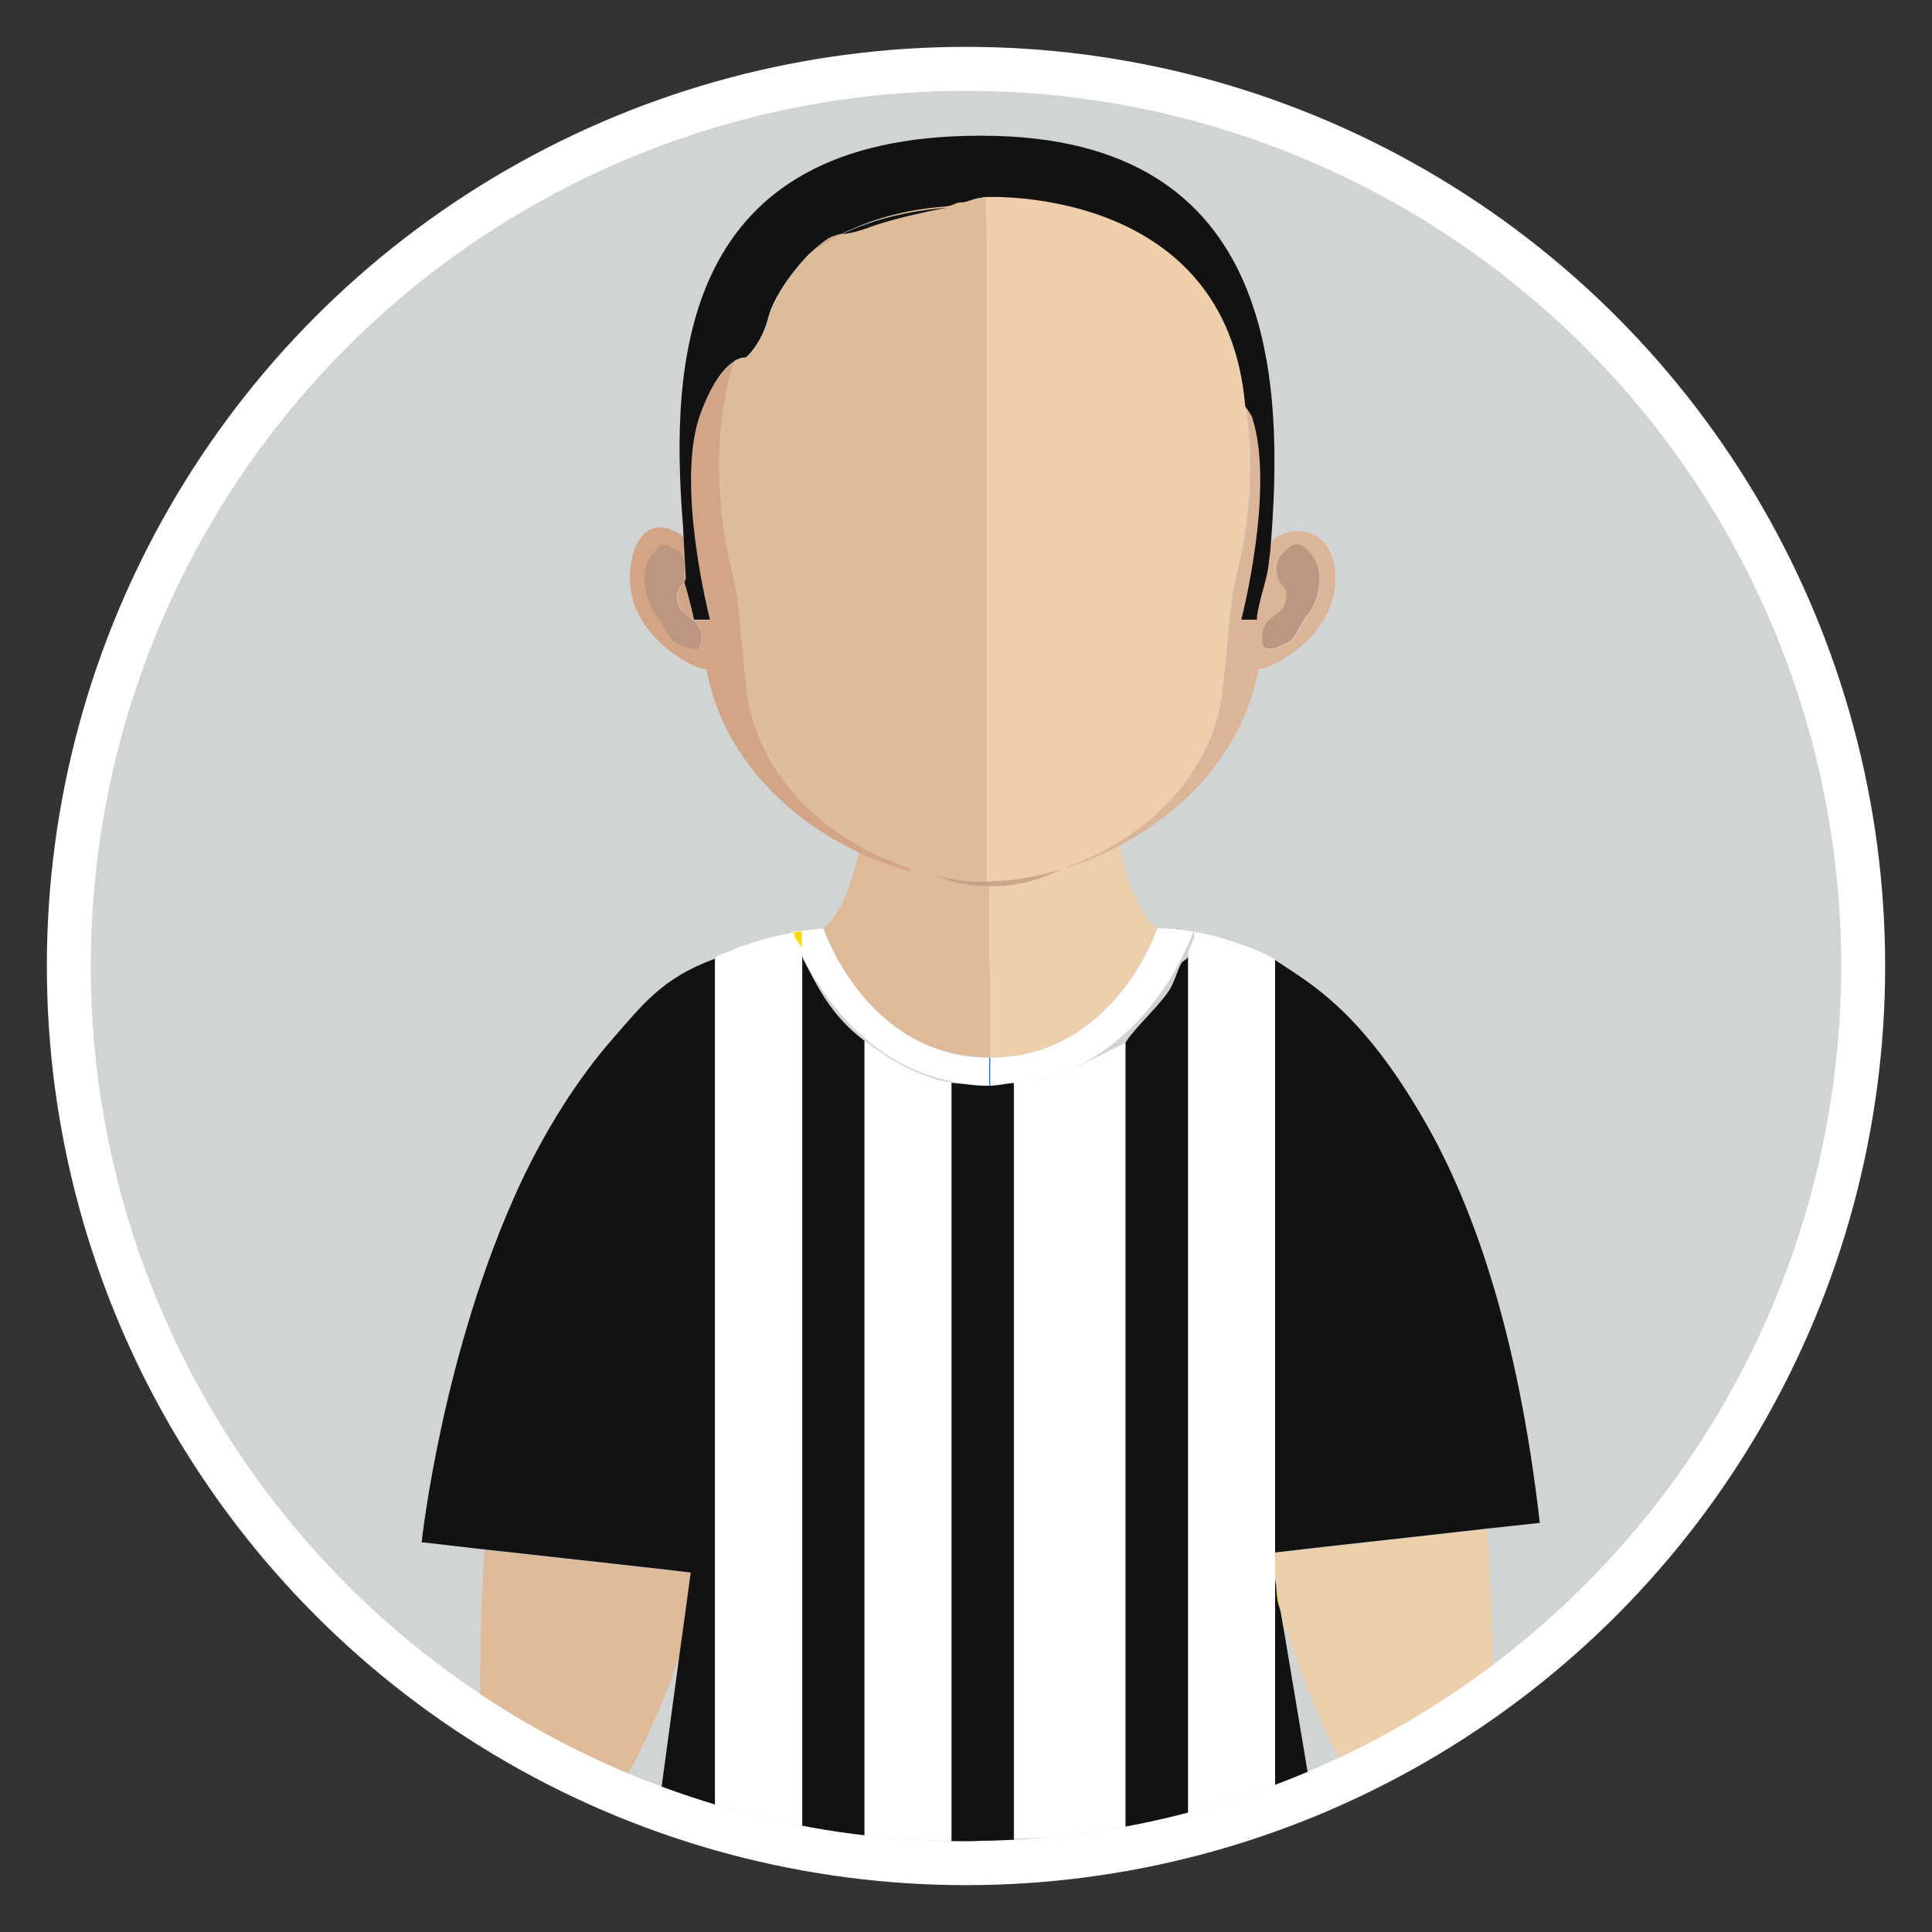 <?xml version="1.0" encoding="utf-8"?>
<!-- Generator: Adobe Illustrator 18.0.0, SVG Export Plug-In . SVG Version: 6.00 Build 0)  -->
<!DOCTYPE svg PUBLIC "-//W3C//DTD SVG 1.1//EN" "http://www.w3.org/Graphics/SVG/1.1/DTD/svg11.dtd">
<svg version="1.1" id="Layer_1" xmlns="http://www.w3.org/2000/svg" xmlns:xlink="http://www.w3.org/1999/xlink" x="0px" y="0px"
	 viewBox="0 0 400 400" enable-background="new 0 0 400 400" xml:space="preserve">
<rect x="0" y="0" width="400" height="400" fill="#333333" stroke="none"/>
<circle fill="#FFFFFF" cx="200" cy="200" r="190.3"/>
<circle fill="#D1D4D5" cx="200" cy="200" r="181.2"/>
<g>
	<defs>
		<circle id="SVGID_1_" cx="200" cy="200" r="181.2"/>
	</defs>
	<clipPath id="SVGID_2_">
		<use xlink:href="#SVGID_1_"  overflow="visible"/>
	</clipPath>
	<g clip-path="url(#SVGID_2_)">
		<path fill="#DFBA98" d="M138.1,325.1l-11.6-1.3l-18.9-2.1l-7.3-0.8c-0.7,10.5-1,22-0.9,34.4c0,0-0.2,2.2-0.5,6
			c9.5,3.9,19.2,7.2,29.2,10l0.1-0.7c0,0,7-11.4,12.6-28.1l1.1-7.9l1.2-8.9L138.1,325.1z"/>
		<path fill="#DFBA98" d="M204.8,183.4c-14.6-0.1-23.1-10.4-25.6-13.8c0,0.1,0,0.2-0.1,0.3c-0.3,1.9-0.6,3.7-1,5.4
			c-1.8,8.2-4.2,14.3-7.7,16.9l0,0c0,0,0.9,2.7,2.9,6.3c3.4,6.1,10,15.1,21,18.7c3.1,1,6.6,1.7,10.5,1.7v-19.3L204.8,183.4
			C204.8,183.4,204.8,183.4,204.8,183.4z"/>
		<path fill="#DFBA98" d="M205,219v-19.3c0,0-0.1,0-0.2,0V219C204.9,219,205,219,205,219z"/>
		<path fill="#EECFAB" d="M266,338c0.1-0.2,0.2-0.5,0.3-0.7c-0.4-1.2-0.7-2.5-1.1-3.7L266,338z"/>
		<path fill="#EECFAB" d="M231.5,173.9c-0.3-1.3-0.5-2.6-0.7-4.1v-0.1c0-0.1,0-0.3-0.1-0.4c-2.3,3.7-10.3,14-25.8,14
			c0,0-0.1,0-0.1,0v16.3c0,0,0.1,0,0.2,0V219l0,0c3,0,5.7-0.4,8.2-1c9.9-2.5,16.5-9.1,20.7-15.1c1.1-1.5,1.9-3,2.7-4.3
			c2-3.7,2.9-6.4,2.9-6.4l0,0C235.9,189.4,233.3,182.8,231.5,173.9z"/>
		<path opacity="0.7" fill="#BD967F" d="M179.4,167.5c-0.1,0.6-0.2,1.3-0.3,1.9c0,0.1,0.1,0.1,0.2,0.2c0.1-0.7,0.2-1.4,0.3-2.1
			C179.5,167.5,179.4,167.5,179.4,167.5z"/>
		<path opacity="0.7" fill="#BD967F" d="M230.7,169.4C230.8,169.4,230.8,169.4,230.7,169.4l0-0.1c-0.1-0.9-0.3-1.8-0.4-2.7
			c0,0,0,0-0.1,0C230.5,167.5,230.6,168.5,230.7,169.4z"/>
		<path fill="#DFBA98" d="M204.8,183.4C204.8,183.4,204.8,183.4,204.8,183.4l0.1-12.6c0,0-0.1,0-0.1,0c-0.2,0-0.4,0-0.6,0
			c-0.1,0-0.2,0-0.3,0c-0.1,0-0.2,0-0.3,0c-0.1,0-0.2,0-0.2,0c-0.1,0-0.2,0-0.2,0c-7.5,0-15.5-1.1-23.5-3.3
			c-0.1,0.7-0.2,1.4-0.3,2.1C181.7,173,190.2,183.3,204.8,183.4z"/>
		<path fill="#EECFAB" d="M211.4,170.5c-0.2,0-0.3,0-0.5,0c-0.7,0.1-1.5,0.1-2.2,0.2c-0.3,0-0.7,0-1,0.1c-1,0.1-1.9,0.1-2.9,0.1
			v12.6c0,0,0,0,0.1,0c15.6,0,23.5-10.3,25.8-14c-0.1-0.9-0.3-1.9-0.4-2.8C224,168.6,217.6,169.9,211.4,170.5z"/>
		<path opacity="0.7" fill="#BD967F" d="M230.3,166.6c-6.4,2-12.8,3.3-19,3.9c-0.2,0-0.3,0-0.5,0c-0.7,0.1-1.5,0.1-2.2,0.2
			c-0.3,0-0.7,0-1,0.1c-1,0.1-1.9,0.1-2.9,0.1c0,0-0.1,0-0.1,0c-0.2,0-0.4,0-0.6,0c-0.1,0-0.2,0-0.3,0c-0.1,0-0.2,0-0.3,0
			c-0.1,0-0.2,0-0.2,0c-0.1,0-0.2,0-0.2,0c-7.5,0-15.5-1.1-23.5-3.3c-0.1,0.7-0.2,1.4-0.3,2.1c2.4,3.4,11,13.7,25.6,13.8
			c0,0,0,0,0.1,0c0,0,0,0,0.1,0c15.6,0,23.5-10.3,25.8-14C230.6,168.5,230.5,167.5,230.3,166.6z"/>
		<path fill="#D1A586" d="M179.7,166.6c-0.1,0-0.1,0-0.2-0.1c0,0.3-0.1,0.7-0.2,1c0.1,0,0.1,0,0.2,0
			C179.6,167.2,179.6,166.9,179.7,166.6z"/>
		<path fill="#D1A586" d="M179.7,166.6c0,0.3-0.1,0.7-0.2,1c8,2.2,16,3.3,23.5,3.3c0.1,0,0.2,0,0.2,0c-0.1,0-0.2,0-0.3,0
			C195.8,170.7,187.8,169.3,179.7,166.6z"/>
		<path fill="#DCB598" d="M230.3,166.3c0,0.1,0,0.2,0,0.3c0,0,0,0,0.1,0C230.4,166.5,230.4,166.4,230.3,166.3
			C230.3,166.3,230.3,166.3,230.3,166.3z"/>
		<path fill="#DCB598" d="M204.7,170.9c0,0,0.1,0,0.1,0v0C204.8,170.8,204.8,170.8,204.7,170.9z"/>
		<path fill="#DCB598" d="M203.3,170.9c0.1,0,0.2,0,0.2,0c0.1,0,0.2,0,0.3,0c-0.1,0-0.3,0-0.4,0
			C203.4,170.9,203.3,170.9,203.3,170.9z"/>
		<path fill="#DCB598" d="M204.9,170.8C204.9,170.8,204.9,170.8,204.9,170.8L204.9,170.8c0.9,0,1.8,0,2.8-0.1
			C206.8,170.8,205.9,170.8,204.9,170.8z"/>
		<path fill="#DCB598" d="M210.9,170.5c-0.7,0.1-1.5,0.1-2.2,0.2C209.4,170.6,210.2,170.6,210.9,170.5z"/>
		<path fill="#DCB598" d="M230.3,166.6c0-0.1,0-0.2,0-0.3c-6.3,2.2-12.7,3.6-18.9,4.2C217.6,169.9,224,168.6,230.3,166.6z"/>
		<path fill="#DCB598" d="M203,170.9c0.1,0,0.2,0,0.3,0c0,0,0.1,0,0.1,0C203.3,170.9,203.1,170.9,203,170.9z"/>
		<path fill="#DFBC99" d="M204.2,170.9c0.2,0,0.4,0,0.6,0c-0.3,0-0.6,0-0.9,0C204,170.9,204.1,170.9,204.2,170.9z"/>
		<path fill="#DFBC99" d="M181.1,153.7c0-0.2,0-0.4,0-0.6c0,0-0.1,0-0.1,0c-0.2,2.2-0.4,4.3-0.6,6.4c-0.2,2.4-0.5,4.8-0.9,7.1
			c0.1,0,0.1,0,0.2,0.1c0.3-2.1,0.6-4.3,0.8-6.5C180.7,157.9,180.9,155.8,181.1,153.7z"/>
		<path fill="#DFBC99" d="M204.9,156.2v14.7c0,0,0,0,0.1,0L204.9,156.2C204.9,156.2,204.9,156.2,204.9,156.2z"/>
		<path fill="#EFCFAB" d="M211.4,170.5c-0.2,0-0.3,0-0.5,0C211.1,170.5,211.2,170.5,211.4,170.5z"/>
		<path fill="#EFCFAB" d="M208.7,170.7c-0.3,0-0.7,0-1,0.1C208.1,170.7,208.4,170.7,208.7,170.7z"/>
		<path fill="#EFCFAB" d="M228.9,152.8C228.9,152.8,228.9,152.8,228.9,152.8c0,0.2,0,0.4,0,0.6c0.2,2.1,0.4,4.2,0.6,6.2
			c0.3,2.3,0.5,4.5,0.8,6.7c0,0,0,0,0.1,0c-0.3-2.3-0.6-4.7-0.9-7.2C229.3,157,229.1,154.9,228.9,152.8z"/>
		<path fill="#EECFAB" d="M309.1,354.5c0.1-13.8-0.4-26.4-1.2-37.9l-14.2,1.6l-18.9,2.1l-2.6,0.3l-7.8,0.9l-1.1,0.1l1.1,6.7l0.9,5.3
			c0.3,1.3,0.7,2.5,1.1,3.7c4.9,16.3,11.7,28.5,13.6,31.7c10.1-3.2,19.9-6.9,29.5-11.2C309.2,355.7,309.1,354.5,309.1,354.5z"/>
		<path fill="#FCDB0D" d="M239.7,192.2c0,0,0.1,0,0.2,0C239.8,192.2,239.7,192.2,239.7,192.2z"/>
		<path fill="#FCDB0D" d="M240.2,192.2c0.1,0,0.3,0,0.4,0C240.5,192.2,240.3,192.2,240.2,192.2z"/>
		<path fill="#FCDB0D" d="M242.7,192.3c0.3,0,0.6,0.1,0.9,0.1C243.3,192.4,243,192.4,242.7,192.3z"/>
		<path fill="#FCDB0D" d="M241,192.2c0.3,0,0.8,0,1.2,0.1C241.8,192.3,241.4,192.2,241,192.2z"/>
		<path fill="#FCDB0D" d="M265.2,333.5l-0.9-5.3c0.1,1.6,0.2,3,0.5,4C265,332.7,265.1,333.1,265.2,333.5z"/>
		<path fill="#1B75B9" d="M239.9,192.2c0.1,0,0.2,0,0.3,0C240.1,192.2,240,192.2,239.9,192.2z"/>
		<path fill="#1B75B9" d="M240.6,192.2c0.1,0,0.3,0,0.4,0C240.9,192.2,240.7,192.2,240.6,192.2z"/>
		<path fill="#1B75B9" d="M243.7,192.4c0.2,0,0.4,0,0.5,0.1C244,192.5,243.9,192.4,243.7,192.4z"/>
		<path fill="#1B75B9" d="M242.2,192.3c0.2,0,0.3,0,0.5,0C242.6,192.3,242.4,192.3,242.2,192.3z"/>
		<path fill="#1B75B9" d="M239.7,192.2c-0.1,0-0.2,0-0.2,0l0,0C239.5,192.3,239.6,192.2,239.7,192.2z"/>
		<polygon fill="#1B75B9" points="239.5,192.3 239.5,192.3 239.5,192.3 		"/>
		<path fill="#1B75B9" d="M205,219c-0.1,0-0.1,0-0.2,0v5.7c0.1,0,0.1,0,0.2,0V219z"/>
		<g>
			<path fill="#FFFFFF" d="M244.2,192.5c-0.2,0-0.4,0-0.5-0.1c-0.3,0-0.6-0.1-0.9-0.1c-0.2,0-0.3,0-0.5,0c-0.5,0-0.9,0-1.2-0.1
				c-0.1,0-0.3,0-0.4,0c-0.2,0-0.3,0-0.4,0c-0.1,0-0.2,0-0.3,0c-0.1,0-0.2,0-0.2,0c-0.1,0-0.2,0-0.2,0l0,0c0,0-0.9,2.7-2.9,6.4
				c-0.7,1.3-1.6,2.8-2.7,4.3c-4.1,5.9-10.8,12.6-20.7,15.1c-2.5,0.6-5.3,1-8.2,1l0,0l0,5.7c0.1,0,0.3,0,0.4,0c3.6,0,6.9-0.4,10-1.2
				c12-3,20-11.1,25-18.2c1.5-2.1,2.7-4.1,3.6-5.9c1.1-2.1,1.9-3.9,2.4-5.1c0.2-0.6,0.4-1.1,0.6-1.4
				C246,192.7,245.1,192.6,244.2,192.5z"/>
			<path fill="#FFFFFF" d="M173.4,198.6c-2-3.7-2.9-6.3-2.9-6.3l0,0c-0.4,0-0.9,0-1.3,0.1c-1.8,0.1-3.6,0.3-5.4,0.6
				c0.1,0.3,0.3,0.7,0.5,1.2c0.5,1.2,1.3,3,2.4,5c4,7.4,12,18.9,25.8,23.5c3.7,1.2,7.8,2,12.3,2V219c-3.9,0-7.3-0.6-10.5-1.7
				C183.4,213.6,176.8,204.7,173.4,198.6z"/>
		</g>
		<g>
			<path fill="#D1A586" d="M155,145.4c-1-5.4-1.7-20.2-3.1-25.7c-3.4-13.2-4.6-30.2,0.1-44.8c-3.6,2.2-6.2,8.5-7.3,11.8
				c-4.7,14.7,2.3,41.7,2.3,41.7h-3.3c0,0-0.7-3.3-2-7.8c-0.6,1-1.7,1.5-1.4,3.5c0.5,2.8,1.8,3,2.5,3.6c0.7,0.6,1.6,1.1,2.1,2.3
				c0.4,1.2,0.5,2.4,0.3,3.5c-0.5,2-3.4,0.4-5.3-0.5c-1.3-0.6-2.6-4.1-3.6-5.2c-2.6-2.9-3.8-8.6-1.8-11.9c2.4-3.9,6.7,5.5,8.6,6.4
				c-0.4-1.2-0.5-9.4-1-10.7c-7.6-6.3-12.3,0.7-11.6,9.6c1,12.2,16,18.6,15.7,17.1c4,22.1,23.1,36.8,42.1,42.1
				c0-0.2,0.1-0.4,0.1-0.6C173.5,174.8,158.3,163.1,155,145.4z"/>
			<path fill="#D1A586" d="M172.2,49.1c-1.1,0.5-2.6,1.6-4,3c1.9-1.3,4-2.5,6.2-3.6C173.7,48.6,173,48.7,172.2,49.1z"/>
			<path fill="#BD967F" d="M134.4,115.9c-2,3.3-0.8,8.9,1.8,11.9c1,1.2,2.3,4.6,3.6,5.2c2,0.9,4.9,2.5,5.3,0.5
				c0.3-1.1,0.2-2.3-0.3-3.5c-0.5-1.2-1.4-1.7-2.1-2.3c-0.7-0.6-2-0.8-2.5-3.6c-0.3-2.1,0.8-2.5,1.4-3.5c-0.6-2.2,1.8-5.3-2.3-7.1
				C137.5,112.5,136.8,112,134.4,115.9z"/>
			<path fill="#DCB598" d="M257.2,128.3c0,0,7-27,2.3-41.7c-0.2-0.5-0.8-1.4-1.6-2.6c2,12.2,0.7,25.1-2,35.6
				c-1.4,5.5-2.2,20.3-3.1,25.7c-3.1,16.9-17.1,29-32.3,34.3c0,0.1,0,0.1,0,0.2c18.3-5.7,36.2-20.1,40.1-41.5
				c-0.2,1.4,14.8-4.9,15.8-17.1c0.9-10.8-7.5-13.6-12.8-9.4c-3.2,8.2-4.7,16.5-4.7,16.5H257.2z M261.8,129.9
				c0.5-1.2,1.4-1.7,2.1-2.3c0.7-0.6,2-0.8,2.5-3.6c0.4-2.5-1.3-2.6-1.7-4.2c-0.8-2.9,0.2-4.5,1.4-5.6c1.2-1.1,3.1-3.2,6.2,1.7
				c2,3.3,0.8,8.9-1.8,11.9c-1,1.2-2.3,4.6-3.6,5.2c-2,0.9-4.9,2.5-5.4,0.5C261.2,132.4,261.3,131.1,261.8,129.9z"/>
			<path fill="#BD967F" d="M266.8,132.9c1.3-0.6,2.6-4.1,3.6-5.2c2.6-2.9,3.8-8.6,1.8-11.9c-3.1-4.9-5-2.8-6.2-1.7
				c-1.2,1.2-2.2,2.7-1.4,5.6c0.4,1.6,2.1,1.8,1.7,4.2c-0.5,2.8-1.8,3-2.5,3.6c-0.7,0.6-1.6,1.1-2.1,2.3c-0.4,1.2-0.5,2.4-0.3,3.5
				C262,135.4,264.9,133.8,266.8,132.9z"/>
			<path fill="#DFBC99" d="M204.3,151.9L204.3,151.9l0,21.4c0,0,0,0,0,0V151.9z"/>
			<path fill="#DFBC99" d="M188.3,179.8c-14.8-5-30.1-16.7-33.3-34.4c-1-5.4-1.7-20.2-3.1-25.7c-3.4-13.2-4.6-30.2,0.1-44.8
				c0.8-0.5,1.6-0.8,2.5-0.8c0,0,3.3-2.8,4.7-8.4c1-4,5.2-9.9,9-13.6c1.9-1.3,4-2.5,6.2-3.6c2.7-0.3,6.3-2.5,6.3-2.5s2.2-2,13.6-4.1
				c1.3-0.1,3.6-0.6,4.9-0.7c1,0.1,1.8-0.4,2.7-0.1c0.2,0.1,0.9-0.1,1.1,0c0.2,0.1,1.2-0.4,1.4-0.3v111.1h0v21.4v9.2
				c0,0-0.1,0-0.1,0c-0.2,0-0.4,0-0.5,0c-0.1,0-0.2,0-0.3,0c-0.1,0-0.2,0-0.3,0c0,0-0.1,0-0.1,0v0
				C198.1,183,188.3,179.8,188.3,179.8z"/>
			<path fill="#131213" d="M141.7,120.5c0.1-0.2,0.3-0.4,0.3-0.7"/>
			<path fill="#131213" d="M142,119.8c-0.1,0.3-0.2,0.5-0.3,0.7c1.3,4.5,2,7.8,2,7.8h3.3c0,0-7-27-2.3-41.7
				c1.1-3.3,3.7-9.6,7.3-11.8c1.7-5.2,4.1-10.1,7.4-14.5c2.5-3.2,5.4-6,8.8-8.3c1.5-1.4,2.9-2.5,4-3c0.8-0.3,1.5-0.5,2.1-0.6
				c6.2-3,12.6-4.9,20.9-5.6c0.1,0,0.9-0.1,1-0.1c1.2-0.2,1.9-0.9,3-0.8c0.9,0,2.6-0.9,3.6-0.9c0.2,0,0.8-0.2,1-0.2
				c0.1,0,0.1,0,0.2,0c0.2,0,0.1,1.8,0.2,1.8c5.4,0,10.5,0.5,15.1,1.4c0,0,0,0,0,0l0,0c12.6,2.4,22.2,7.8,28.8,16.3
				c5.2,6.8,8.2,15,9.6,23.7c0.9,1.2,1.5,2.1,1.6,2.6c4.7,14.7-2.3,41.7-2.3,41.7h3.3c0,0-0.6,0.2,1.6-7.7c0.8-2.9,0.8-4.6,1.1-6.5
				c2.8-34,2.4-86-59.7-86c0,0-0.1,0-0.2,0c-0.1,0-0.1,0-0.2,0c-62.1,0-64.2,46.7-61.5,80.7"/>
			<path fill="#131213" d="M179.6,47.2c0,0,5.2-2.1,16.5-4.2c-8.4,0.7-15.6,2.5-21.8,5.5C177.1,48.2,179.6,47.2,179.6,47.2z"/>
			<path fill="#131213" d="M159.1,65.6c1-4,5.2-9.9,9-13.6c-3.4,2.3-6.3,5.1-8.8,8.3c-3.3,4.3-5.7,9.2-7.4,14.5
				c0.8-0.5,1.6-0.8,2.5-0.8C154.5,74,157.7,71.2,159.1,65.6z"/>
			<path fill="#EFCFAB" d="M257.8,84.1"/>
			<path fill="#EFCFAB" d="M220.3,179.7c-3.9,1.4-8,2.2-11.9,2.6c-0.1,0-0.2,0-0.3,0c-0.5,0-0.9,0.1-1.4,0.1c-0.2,0-0.4,0-0.6,0
				c-0.6,0-1.2,0.1-1.8,0.1v-9.2v-21.4V49.1l-0.3-8.3c0,0,49.9-2.6,53.8,43.2c2,12.2,0.7,25.1-2,35.6c-1.4,5.5-2.2,20.3-3.1,25.7
				C249.6,162.3,235.6,174.4,220.3,179.7L220.3,179.7z"/>
		</g>
		<path fill="#FCDB0D" d="M169.7,192.3c-1.3,0.1-2.7,0.2-3.7,0.4v0C167,192.6,168.4,192.4,169.7,192.3z"/>
		<g>
			<path fill="#131213" d="M204.3,224.8c-0.1,0,0.3,0,0.1,0l-0.4,0c-2.4,0-3.1-0.3-7.1-0.6v157c0,0,1.9,0,2.5,0c1.7,0,2.5,0,4.1-0.1
				c2.4,0,3.4-0.1,6.4-0.2V224.2C207,224.5,206.7,224.8,204.3,224.8z"/>
			<path fill="#131213" d="M244.6,199.4c-1,1.8-1.3,3.8-2.7,5.9c-2.5,3.6-6.9,7.4-8.9,10.6v163.4c2-0.5,6-1.2,13-2V198
				C246,198.5,244.9,198.9,244.6,199.4z"/>
			<path fill="#131213" d="M166.6,199.2c-0.5-0.9-0.6-1.6-0.6-2.4v182.1c2,0.6,10,1.1,13,1.4V215.5
				C172,210.3,169.1,203.9,166.6,199.2z"/>
			<path fill="#131213" d="M126.9,215c-7.6,8.7-14,19.1-19.1,29.9c-16.3,35-20.5,74.4-20.5,74.4l13,1.5l7.3,0.8l18.9,2.1l11.6,1.3
				l4.9,0.6l-1.2,8.9l-1.1,7.9l-4.2,31.1c3.1,0.7,6.6,1.5,9.7,2.1c0.5,0.1,1.8,0.2,1.8,0.3V198.5C137,202.5,132.9,208.2,126.9,215z"
				/>
			<path fill="#131213" d="M293.6,229.8c-6.1-10.2-12.1-17.6-18.4-23c-4-3.5-8.3-6.1-11.3-8.1v174.9c0,0-0.1-0.1,0-0.1
				c2.6-0.6,5-1.3,7.6-2l-5.6-33.5l-0.8-4.5c-0.1-0.4-0.3-0.9-0.4-1.3c-0.3-1-0.4-2.3-0.5-4l-1.1-6.7l1.1-0.1l7.8-0.9l2.6-0.3
				l18.9-2.1l14.2-1.6l11.1-1.2C314.2,275.1,304.6,248,293.6,229.8z"/>
		</g>
		<path fill="#FCDB0D" d="M164.6,194.1c0.3,0.7,0.4,1.6,1.4,2.7v-4c-1,0.1-1.2,0.1-1.8,0.2C164.3,193.2,164.4,193.7,164.6,194.1z"/>
		<path fill="#FCDB0D" d="M246.7,192.9c0.1,0,0.2,0,0.3,0c0,0,0,0,0,0C246.9,192.9,246.8,192.9,246.7,192.9z"/>
		<g>
			<path fill="#FFFFFF" d="M164.6,194.1c-0.2-0.5-0.2-0.9-0.3-1.2c0.5-0.1,1.8-0.1,1.8-0.2v0c-4,0.7-10.3,2.1-15,4.2
				c-1.1,0.5-3,1-3,1.5v177.4c4,1.2,11,2.2,18,3V196.8C166,195.8,164.9,194.8,164.6,194.1z"/>
			<path fill="#FFFFFF" d="M191.7,222.7c-5-1.7-8.7-4.3-12.7-7.2v164.9c7,0.5,15,0.7,18,0.7v-157C194,223.7,193.4,223.3,191.7,222.7
				z"/>
			<path fill="#FFFFFF" d="M215.5,223.5c-1,0.3-1.5,0.5-5.5,0.6v156.6c8-0.3,16-0.8,23-1.5V215.9C226,219.3,221.5,222,215.5,223.5z"
				/>
			<path fill="#FFFFFF" d="M253.2,194.3c-2.2-0.7-4.3-1.1-6-1.4c-0.1,0.3,0.2,0.8,0,1.4c-0.4,1-1.2,2.2-1.2,3.7v179.3
				c4-1,11-2.3,18-3.7V198.7C261,196.7,256.3,195.3,253.2,194.3z"/>
		</g>
	</g>
</g>
</svg>
